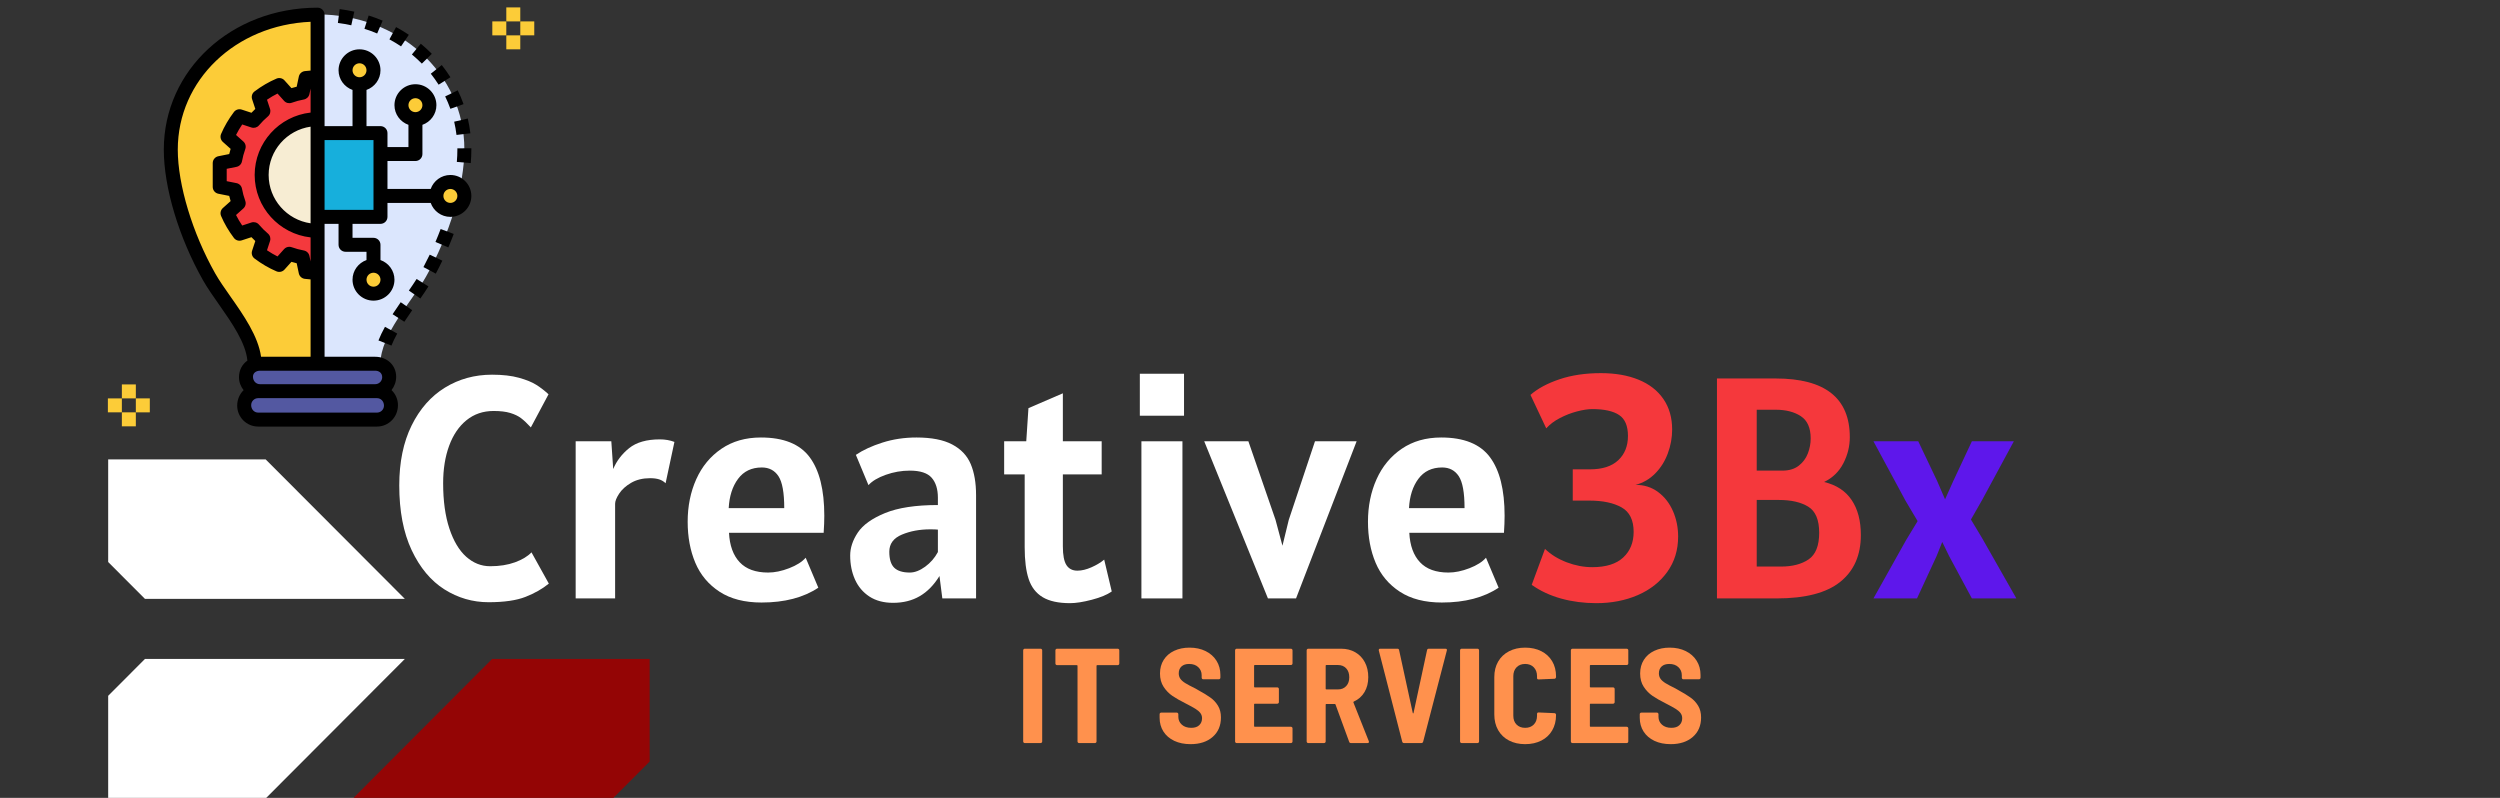 <svg xmlns="http://www.w3.org/2000/svg" xmlns:xlink="http://www.w3.org/1999/xlink" width="1880" zoomAndPan="magnify" viewBox="0 0 1410 450" height="600" preserveAspectRatio="xMidYMid meet" version="1.0"><rect x="0" y="0" width="1410" height="450" fill="#333333" stroke="none"/><defs><g/><clipPath id="cca215683d"><path d="M 199 371 L 366.707 371 L 366.707 450 L 199 450 Z M 199 371 " clip-rule="nonzero"/></clipPath><clipPath id="4cb424e5b0"><path d="M 61 259.113 L 229 259.113 L 229 338 L 61 338 Z M 61 259.113 " clip-rule="nonzero"/></clipPath><clipPath id="b0d2c6b085"><path d="M 92 4.191 L 266 4.191 L 266 240.441 L 92 240.441 Z M 92 4.191 " clip-rule="nonzero"/></clipPath><clipPath id="d34af70753"><path d="M 68 232 L 77 232 L 77 240.441 L 68 240.441 Z M 68 232 " clip-rule="nonzero"/></clipPath><clipPath id="9767c11ed7"><path d="M 60.707 224 L 69 224 L 69 233 L 60.707 233 Z M 60.707 224 " clip-rule="nonzero"/></clipPath><clipPath id="d35a3fa85b"><path d="M 285 4.191 L 294 4.191 L 294 13 L 285 13 Z M 285 4.191 " clip-rule="nonzero"/></clipPath><clipPath id="1db2edcb48"><path d="M 293 12 L 301.457 12 L 301.457 20 L 293 20 Z M 293 12 " clip-rule="nonzero"/></clipPath></defs><g clip-path="url(#cca215683d)"><path fill="#940505" d="M 366.398 429.504 L 345.645 450.305 L 199.066 450.305 L 277.562 371.637 L 366.398 371.637 Z M 366.398 429.504 " fill-opacity="1" fill-rule="nonzero"/></g><g clip-path="url(#4cb424e5b0)"><path fill="#ffffff" d="M 61.012 259.113 L 149.848 259.113 L 228.344 337.777 L 81.766 337.777 L 61.012 316.98 Z M 61.012 259.113 " fill-opacity="1" fill-rule="nonzero"/></g><path fill="#ffffff" d="M 61.012 392.434 L 81.766 371.637 L 228.344 371.637 L 149.848 450.305 L 61.012 450.305 Z M 61.012 392.434 " fill-opacity="1" fill-rule="nonzero"/><g fill="#ffffff" fill-opacity="1"><g transform="translate(218.606, 337.511)"><g><path d="M 56.953 2.141 C 47.992 2.141 39.688 -0.273 32.031 -5.109 C 24.383 -9.953 18.227 -17.328 13.562 -27.234 C 8.906 -37.141 6.578 -49.301 6.578 -63.719 C 6.578 -76.82 8.891 -88.078 13.516 -97.484 C 18.148 -106.891 24.426 -114.023 32.344 -118.891 C 40.258 -123.754 49.113 -126.188 58.906 -126.188 C 64.895 -126.188 69.969 -125.602 74.125 -124.438 C 78.281 -123.281 81.539 -121.945 83.906 -120.438 C 86.281 -118.926 88.566 -117.16 90.766 -115.141 L 80.797 -96.453 C 78.723 -98.711 76.883 -100.445 75.281 -101.656 C 73.676 -102.875 71.645 -103.852 69.188 -104.594 C 66.727 -105.344 63.598 -105.719 59.797 -105.719 C 53.867 -105.719 48.766 -103.977 44.484 -100.5 C 40.211 -97.031 36.953 -92.223 34.703 -86.078 C 32.453 -79.941 31.328 -72.898 31.328 -64.953 C 31.328 -54.992 32.5 -46.484 34.844 -39.422 C 37.188 -32.359 40.359 -27.047 44.359 -23.484 C 48.359 -19.93 52.852 -18.156 57.844 -18.156 C 63.125 -18.156 67.797 -18.895 71.859 -20.375 C 75.922 -21.863 79.02 -23.734 81.156 -25.984 L 90.938 -8.359 C 87.32 -5.398 82.945 -2.91 77.812 -0.891 C 72.688 1.129 65.734 2.141 56.953 2.141 Z M 56.953 2.141 "/></g></g></g><g fill="#ffffff" fill-opacity="1"><g transform="translate(312.393, 337.511)"><g><path d="M 12.281 -88.625 L 32.391 -88.625 L 33.453 -72.969 C 35.359 -77.531 38.352 -81.457 42.438 -84.75 C 46.531 -88.051 52.316 -89.703 59.797 -89.703 C 62.766 -89.703 65.492 -89.223 67.984 -88.266 L 63 -64.953 C 61.988 -65.961 60.785 -66.691 59.391 -67.141 C 58.004 -67.586 56.301 -67.812 54.281 -67.812 C 50.125 -67.812 46.547 -66.938 43.547 -65.188 C 40.555 -63.438 38.305 -61.398 36.797 -59.078 C 35.285 -56.766 34.531 -54.867 34.531 -53.391 L 34.531 0 L 12.281 0 Z M 12.281 -88.625 "/></g></g></g><g fill="#ffffff" fill-opacity="1"><g transform="translate(380.375, 337.511)"><g><path d="M 49.125 2.312 C 39.57 2.312 31.68 0.281 25.453 -3.781 C 19.223 -7.844 14.664 -13.285 11.781 -20.109 C 8.906 -26.93 7.469 -34.645 7.469 -43.25 C 7.469 -52.031 9.082 -60.023 12.312 -67.234 C 15.551 -74.441 20.285 -80.164 26.516 -84.406 C 32.742 -88.645 40.16 -90.766 48.766 -90.766 C 61.578 -90.766 70.738 -87.07 76.25 -79.688 C 81.77 -72.301 84.531 -61.281 84.531 -46.625 C 84.531 -43.781 84.41 -40.578 84.172 -37.016 L 30.781 -37.016 C 31.145 -29.836 33.148 -24.305 36.797 -20.422 C 40.441 -16.535 45.797 -14.594 52.859 -14.594 C 56.535 -14.594 60.477 -15.406 64.688 -17.031 C 68.906 -18.664 72.02 -20.641 74.031 -22.953 L 81.156 -6.047 C 72.789 -0.473 62.113 2.312 49.125 2.312 Z M 61.938 -50.906 C 61.938 -59.625 60.852 -65.629 58.688 -68.922 C 56.52 -72.211 53.391 -73.859 49.297 -73.859 C 43.547 -73.859 39.082 -71.723 35.906 -67.453 C 32.727 -63.18 30.961 -57.664 30.609 -50.906 Z M 61.938 -50.906 "/></g></g></g><g fill="#ffffff" fill-opacity="1"><g transform="translate(472.738, 337.511)"><g><path d="M 30.969 2.484 C 25.688 2.484 21.234 1.301 17.609 -1.062 C 13.992 -3.438 11.281 -6.641 9.469 -10.672 C 7.664 -14.711 6.766 -19.223 6.766 -24.203 C 6.766 -28.535 8.203 -32.852 11.078 -37.156 C 13.953 -41.457 19.066 -45.117 26.422 -48.141 C 33.785 -51.16 43.723 -52.672 56.234 -52.672 L 56.234 -56.766 C 56.234 -61.629 55.062 -65.395 52.719 -68.062 C 50.375 -70.738 46.27 -72.078 40.406 -72.078 C 35.77 -72.078 31.242 -71.289 26.828 -69.719 C 22.41 -68.145 19.16 -66.203 17.078 -63.891 L 9.969 -80.969 C 14 -83.695 19.008 -86.008 25 -87.906 C 30.988 -89.812 37.367 -90.766 44.141 -90.766 C 52.617 -90.766 59.332 -89.457 64.281 -86.844 C 69.238 -84.238 72.723 -80.562 74.734 -75.812 C 76.754 -71.07 77.766 -65.203 77.766 -58.203 L 77.766 0 L 58.734 0 L 57.125 -12.641 C 53.977 -7.535 50.254 -3.738 45.953 -1.25 C 41.66 1.238 36.664 2.484 30.969 2.484 Z M 40.406 -14.594 C 43.133 -14.594 46.008 -15.688 49.031 -17.875 C 52.051 -20.07 54.453 -22.832 56.234 -26.156 L 56.234 -38.797 C 55.41 -38.91 53.988 -38.969 51.969 -38.969 C 45.977 -38.969 40.625 -37.973 35.906 -35.984 C 31.188 -34.004 28.828 -30.789 28.828 -26.344 C 28.828 -22.125 29.758 -19.109 31.625 -17.297 C 33.5 -15.492 36.426 -14.594 40.406 -14.594 Z M 40.406 -14.594 "/></g></g></g><g fill="#ffffff" fill-opacity="1"><g transform="translate(561.186, 337.511)"><g><path d="M 42.359 2.672 C 35.773 2.672 30.613 1.547 26.875 -0.703 C 23.133 -2.961 20.508 -6.359 19 -10.891 C 17.488 -15.43 16.734 -21.41 16.734 -28.828 L 16.734 -69.938 L 5.156 -69.938 L 5.156 -88.625 L 17.625 -88.625 L 18.859 -107.312 L 38.266 -115.688 L 38.266 -88.625 L 60.156 -88.625 L 60.156 -69.938 L 38.266 -69.938 L 38.266 -29.359 C 38.266 -24.379 38.945 -20.848 40.312 -18.766 C 41.676 -16.691 43.723 -15.656 46.453 -15.656 C 48.879 -15.656 51.531 -16.289 54.406 -17.562 C 57.289 -18.844 59.68 -20.285 61.578 -21.891 L 65.844 -3.922 C 63.238 -2.078 59.488 -0.52 54.594 0.75 C 49.695 2.031 45.617 2.672 42.359 2.672 Z M 42.359 2.672 "/></g></g></g><g fill="#ffffff" fill-opacity="1"><g transform="translate(630.414, 337.511)"><g><path d="M 12.453 -126.719 L 37.375 -126.719 L 37.375 -103.047 L 12.453 -103.047 Z M 13.344 -88.625 L 36.484 -88.625 L 36.484 0 L 13.344 0 Z M 13.344 -88.625 "/></g></g></g><g fill="#ffffff" fill-opacity="1"><g transform="translate(680.244, 337.511)"><g><path d="M -1.062 -88.625 L 23.844 -88.625 L 39.156 -44.312 L 43.062 -29.719 L 46.625 -44.312 L 61.406 -88.625 L 84.891 -88.625 L 50.719 0 L 34.875 0 Z M -1.062 -88.625 "/></g></g></g><g fill="#ffffff" fill-opacity="1"><g transform="translate(764.065, 337.511)"><g><path d="M 49.125 2.312 C 39.57 2.312 31.68 0.281 25.453 -3.781 C 19.223 -7.844 14.664 -13.285 11.781 -20.109 C 8.906 -26.93 7.469 -34.645 7.469 -43.25 C 7.469 -52.031 9.082 -60.023 12.312 -67.234 C 15.551 -74.441 20.285 -80.164 26.516 -84.406 C 32.742 -88.645 40.16 -90.766 48.766 -90.766 C 61.578 -90.766 70.738 -87.07 76.25 -79.688 C 81.77 -72.301 84.531 -61.281 84.531 -46.625 C 84.531 -43.781 84.41 -40.578 84.172 -37.016 L 30.781 -37.016 C 31.145 -29.836 33.148 -24.305 36.797 -20.422 C 40.441 -16.535 45.797 -14.594 52.859 -14.594 C 56.535 -14.594 60.477 -15.406 64.688 -17.031 C 68.906 -18.664 72.02 -20.641 74.031 -22.953 L 81.156 -6.047 C 72.789 -0.473 62.113 2.312 49.125 2.312 Z M 61.938 -50.906 C 61.938 -59.625 60.852 -65.629 58.688 -68.922 C 56.52 -72.211 53.391 -73.859 49.297 -73.859 C 43.547 -73.859 39.082 -71.723 35.906 -67.453 C 32.727 -63.18 30.961 -57.664 30.609 -50.906 Z M 61.938 -50.906 "/></g></g></g><g fill="#f5383c" fill-opacity="1"><g transform="translate(856.421, 337.511)"><g><path d="M 43.953 2.672 C 36.953 2.672 30.336 1.812 24.109 0.094 C 17.879 -1.625 12.332 -4.207 7.469 -7.656 L 14.953 -27.938 C 18.273 -24.738 22.352 -22.219 27.188 -20.375 C 32.02 -18.539 36.836 -17.625 41.641 -17.625 C 49.359 -17.625 55.172 -19.445 59.078 -23.094 C 62.992 -26.738 64.953 -31.555 64.953 -37.547 C 64.953 -44.191 62.68 -48.789 58.141 -51.344 C 53.609 -53.895 47.578 -55.172 40.047 -55.172 L 30.609 -55.172 L 30.609 -72.797 L 40.219 -72.797 C 47.281 -72.797 52.633 -74.516 56.281 -77.953 C 59.926 -81.391 61.75 -85.957 61.75 -91.656 C 61.75 -97.289 60.086 -101.219 56.766 -103.438 C 53.441 -105.664 48.398 -106.781 41.641 -106.781 C 39.211 -106.781 36.352 -106.348 33.062 -105.484 C 29.77 -104.629 26.551 -103.383 23.406 -101.75 C 20.258 -100.125 17.676 -98.18 15.656 -95.922 L 6.766 -114.797 C 10.797 -118.348 16.238 -121.281 23.094 -123.594 C 29.945 -125.906 37.734 -127.062 46.453 -127.062 C 54.641 -127.062 61.754 -125.816 67.797 -123.328 C 73.848 -120.836 78.504 -117.203 81.766 -112.422 C 85.035 -107.648 86.672 -101.914 86.672 -95.219 C 86.672 -90.645 85.852 -86.16 84.219 -81.766 C 82.594 -77.379 80.207 -73.598 77.062 -70.422 C 73.914 -67.254 70.238 -65.133 66.031 -64.062 C 70.895 -64.062 75.148 -62.695 78.797 -59.969 C 82.441 -57.238 85.227 -53.648 87.156 -49.203 C 89.082 -44.754 90.047 -39.977 90.047 -34.875 C 90.047 -27.281 88 -20.633 83.906 -14.938 C 79.812 -9.25 74.266 -4.891 67.266 -1.859 C 60.266 1.16 52.492 2.672 43.953 2.672 Z M 43.953 2.672 "/></g></g></g><g fill="#f5383c" fill-opacity="1"><g transform="translate(953.412, 337.511)"><g><path d="M 75.375 -65.672 C 82.312 -64.004 87.5 -60.602 90.938 -55.469 C 94.383 -50.344 96.109 -43.773 96.109 -35.766 C 96.109 -24.379 92.234 -15.57 84.484 -9.344 C 76.742 -3.113 64.773 0 48.578 0 L 14.953 0 L 14.953 -124.047 L 48.047 -124.047 C 75.93 -124.047 89.875 -113.008 89.875 -90.938 C 89.875 -85.781 88.656 -80.859 86.219 -76.172 C 83.789 -71.484 80.176 -67.984 75.375 -65.672 Z M 67.812 -90.234 C 67.812 -96.16 65.969 -100.336 62.281 -102.766 C 58.602 -105.203 53.859 -106.422 48.047 -106.422 L 37.375 -106.422 L 37.375 -72.078 L 51.781 -72.078 C 55.582 -72.078 58.672 -72.992 61.047 -74.828 C 63.422 -76.672 65.141 -78.973 66.203 -81.734 C 67.273 -84.492 67.812 -87.328 67.812 -90.234 Z M 51.078 -17.969 C 57.484 -17.969 62.672 -19.316 66.641 -22.016 C 70.617 -24.723 72.609 -29.723 72.609 -37.016 C 72.609 -44.316 70.547 -49.227 66.422 -51.75 C 62.305 -54.27 56.836 -55.531 50.016 -55.531 L 37.375 -55.531 L 37.375 -17.969 Z M 51.078 -17.969 "/></g></g></g><g fill="#5e17eb" fill-opacity="1"><g transform="translate(1054.485, 337.511)"><g><path d="M 20.469 -32.75 L 27.047 -43.609 L 20.281 -55 L 2.141 -88.625 L 27.406 -88.625 L 38.078 -66.203 L 42.531 -55.875 L 47.156 -66.203 L 57.656 -88.625 L 81.328 -88.625 L 63.531 -55.703 L 57.125 -44.5 L 63.531 -33.812 L 82.75 0 L 57.656 0 L 44.844 -23.844 L 40.938 -31.859 L 37.734 -23.844 L 26.703 0 L 2.141 0 Z M 20.469 -32.75 "/></g></g></g><g fill="#ff914d" fill-opacity="1"><g transform="translate(573.046, 419.092)"><g><path d="M 4.938 0 C 4.688 0 4.473 -0.086 4.297 -0.266 C 4.117 -0.441 4.031 -0.656 4.031 -0.906 L 4.031 -52.312 C 4.031 -52.562 4.117 -52.773 4.297 -52.953 C 4.473 -53.129 4.688 -53.219 4.938 -53.219 L 13.844 -53.219 C 14.094 -53.219 14.305 -53.129 14.484 -52.953 C 14.66 -52.773 14.75 -52.562 14.75 -52.312 L 14.75 -0.906 C 14.75 -0.656 14.66 -0.441 14.484 -0.266 C 14.305 -0.086 14.094 0 13.844 0 Z M 4.938 0 "/></g></g></g><g fill="#ff914d" fill-opacity="1"><g transform="translate(593.269, 419.092)"><g><path d="M 37.109 -53.219 C 37.359 -53.219 37.57 -53.129 37.75 -52.953 C 37.926 -52.773 38.016 -52.562 38.016 -52.312 L 38.016 -44.859 C 38.016 -44.609 37.926 -44.395 37.75 -44.219 C 37.57 -44.039 37.359 -43.953 37.109 -43.953 L 25.547 -43.953 C 25.297 -43.953 25.172 -43.82 25.172 -43.562 L 25.172 -0.906 C 25.172 -0.656 25.082 -0.441 24.906 -0.266 C 24.727 -0.086 24.508 0 24.25 0 L 15.359 0 C 15.109 0 14.895 -0.086 14.719 -0.266 C 14.539 -0.441 14.453 -0.656 14.453 -0.906 L 14.453 -43.562 C 14.453 -43.82 14.32 -43.953 14.062 -43.953 L 2.891 -43.953 C 2.641 -43.953 2.426 -44.039 2.25 -44.219 C 2.07 -44.395 1.984 -44.609 1.984 -44.859 L 1.984 -52.312 C 1.984 -52.562 2.07 -52.773 2.25 -52.953 C 2.426 -53.129 2.641 -53.219 2.891 -53.219 Z M 37.109 -53.219 "/></g></g></g><g fill="#ff914d" fill-opacity="1"><g transform="translate(634.778, 419.092)"><g/></g></g><g fill="#ff914d" fill-opacity="1"><g transform="translate(651.504, 419.092)"><g><path d="M 20 0.609 C 16.5 0.609 13.43 -0.008 10.797 -1.25 C 8.16 -2.5 6.117 -4.25 4.672 -6.5 C 3.234 -8.758 2.516 -11.359 2.516 -14.297 L 2.516 -16.266 C 2.516 -16.523 2.602 -16.742 2.781 -16.922 C 2.957 -17.098 3.172 -17.188 3.422 -17.188 L 12.172 -17.188 C 12.422 -17.188 12.633 -17.098 12.812 -16.922 C 12.988 -16.742 13.078 -16.523 13.078 -16.266 L 13.078 -14.828 C 13.078 -13.055 13.734 -11.57 15.047 -10.375 C 16.367 -9.188 18.145 -8.594 20.375 -8.594 C 22.352 -8.594 23.859 -9.098 24.891 -10.109 C 25.93 -11.117 26.453 -12.41 26.453 -13.984 C 26.453 -15.148 26.125 -16.148 25.469 -16.984 C 24.812 -17.828 23.883 -18.613 22.688 -19.344 C 21.5 -20.082 19.664 -21.086 17.188 -22.359 C 14.145 -23.879 11.66 -25.297 9.734 -26.609 C 7.805 -27.93 6.156 -29.629 4.781 -31.703 C 3.414 -33.785 2.734 -36.297 2.734 -39.234 C 2.734 -42.172 3.43 -44.738 4.828 -46.938 C 6.223 -49.145 8.188 -50.844 10.719 -52.031 C 13.25 -53.227 16.141 -53.828 19.391 -53.828 C 22.785 -53.828 25.801 -53.18 28.438 -51.891 C 31.07 -50.598 33.125 -48.785 34.594 -46.453 C 36.062 -44.117 36.797 -41.43 36.797 -38.391 L 36.797 -36.875 C 36.797 -36.625 36.707 -36.41 36.531 -36.234 C 36.352 -36.055 36.141 -35.969 35.891 -35.969 L 27.141 -35.969 C 26.891 -35.969 26.676 -36.055 26.5 -36.234 C 26.32 -36.41 26.234 -36.625 26.234 -36.875 L 26.234 -38.25 C 26.234 -40.07 25.598 -41.586 24.328 -42.797 C 23.055 -44.016 21.332 -44.625 19.156 -44.625 C 17.332 -44.625 15.898 -44.156 14.859 -43.219 C 13.828 -42.281 13.312 -40.977 13.312 -39.312 C 13.312 -38.145 13.613 -37.129 14.219 -36.266 C 14.82 -35.398 15.758 -34.578 17.031 -33.797 C 18.301 -33.016 20.227 -31.988 22.812 -30.719 L 24.406 -29.797 C 27.344 -28.18 29.633 -26.773 31.281 -25.578 C 32.938 -24.391 34.32 -22.883 35.438 -21.062 C 36.551 -19.238 37.109 -17.035 37.109 -14.453 C 37.109 -9.836 35.547 -6.172 32.422 -3.453 C 29.305 -0.742 25.164 0.609 20 0.609 Z M 20 0.609 "/></g></g></g><g fill="#ff914d" fill-opacity="1"><g transform="translate(692.558, 419.092)"><g><path d="M 36.422 -44.938 C 36.422 -44.676 36.332 -44.457 36.156 -44.281 C 35.977 -44.102 35.758 -44.016 35.5 -44.016 L 15.125 -44.016 C 14.875 -44.016 14.75 -43.891 14.75 -43.641 L 14.75 -31.781 C 14.75 -31.531 14.875 -31.406 15.125 -31.406 L 27.828 -31.406 C 28.078 -31.406 28.289 -31.316 28.469 -31.141 C 28.645 -30.961 28.734 -30.742 28.734 -30.484 L 28.734 -23.109 C 28.734 -22.859 28.645 -22.645 28.469 -22.469 C 28.289 -22.289 28.078 -22.203 27.828 -22.203 L 15.125 -22.203 C 14.875 -22.203 14.75 -22.078 14.75 -21.828 L 14.75 -9.578 C 14.75 -9.328 14.875 -9.203 15.125 -9.203 L 35.5 -9.203 C 35.758 -9.203 35.977 -9.113 36.156 -8.938 C 36.332 -8.758 36.422 -8.539 36.422 -8.281 L 36.422 -0.906 C 36.422 -0.656 36.332 -0.441 36.156 -0.266 C 35.977 -0.086 35.758 0 35.5 0 L 4.938 0 C 4.688 0 4.473 -0.086 4.297 -0.266 C 4.117 -0.441 4.031 -0.656 4.031 -0.906 L 4.031 -52.312 C 4.031 -52.562 4.117 -52.773 4.297 -52.953 C 4.473 -53.129 4.688 -53.219 4.938 -53.219 L 35.5 -53.219 C 35.758 -53.219 35.977 -53.129 36.156 -52.953 C 36.332 -52.773 36.422 -52.562 36.422 -52.312 Z M 36.422 -44.938 "/></g></g></g><g fill="#ff914d" fill-opacity="1"><g transform="translate(732.927, 419.092)"><g><path d="M 29.047 0 C 28.484 0 28.129 -0.254 27.984 -0.766 L 20.297 -21.75 C 20.191 -21.945 20.066 -22.047 19.922 -22.047 L 15.125 -22.047 C 14.875 -22.047 14.75 -21.922 14.75 -21.672 L 14.75 -0.906 C 14.75 -0.656 14.66 -0.441 14.484 -0.266 C 14.305 -0.086 14.094 0 13.844 0 L 4.938 0 C 4.688 0 4.473 -0.086 4.297 -0.266 C 4.117 -0.441 4.031 -0.656 4.031 -0.906 L 4.031 -52.312 C 4.031 -52.562 4.117 -52.773 4.297 -52.953 C 4.473 -53.129 4.688 -53.219 4.938 -53.219 L 23.5 -53.219 C 26.488 -53.219 29.145 -52.547 31.469 -51.203 C 33.801 -49.859 35.602 -47.969 36.875 -45.531 C 38.145 -43.102 38.781 -40.316 38.781 -37.172 C 38.781 -33.93 38.066 -31.117 36.641 -28.734 C 35.223 -26.359 33.223 -24.586 30.641 -23.422 C 30.391 -23.316 30.312 -23.141 30.406 -22.891 L 39.078 -1.062 C 39.129 -0.957 39.156 -0.832 39.156 -0.688 C 39.156 -0.227 38.875 0 38.312 0 Z M 15.125 -44.016 C 14.875 -44.016 14.75 -43.891 14.75 -43.641 L 14.75 -30.641 C 14.75 -30.391 14.875 -30.266 15.125 -30.266 L 21.75 -30.266 C 23.625 -30.266 25.145 -30.883 26.312 -32.125 C 27.477 -33.363 28.062 -35.023 28.062 -37.109 C 28.062 -39.234 27.477 -40.914 26.312 -42.156 C 25.145 -43.395 23.625 -44.016 21.75 -44.016 Z M 15.125 -44.016 "/></g></g></g><g fill="#ff914d" fill-opacity="1"><g transform="translate(775.729, 419.092)"><g><path d="M 16.188 0 C 15.633 0 15.281 -0.254 15.125 -0.766 L 1.906 -52.234 L 1.906 -52.531 C 1.906 -52.988 2.18 -53.219 2.734 -53.219 L 12.391 -53.219 C 12.953 -53.219 13.281 -52.941 13.375 -52.391 L 21.062 -17.031 C 21.113 -16.832 21.188 -16.734 21.281 -16.734 C 21.383 -16.734 21.461 -16.832 21.516 -17.031 L 29.125 -52.391 C 29.219 -52.941 29.547 -53.219 30.109 -53.219 L 39.453 -53.219 C 40.172 -53.219 40.453 -52.891 40.297 -52.234 L 26.922 -0.766 C 26.766 -0.254 26.406 0 25.844 0 Z M 16.188 0 "/></g></g></g><g fill="#ff914d" fill-opacity="1"><g transform="translate(819.443, 419.092)"><g><path d="M 4.938 0 C 4.688 0 4.473 -0.086 4.297 -0.266 C 4.117 -0.441 4.031 -0.656 4.031 -0.906 L 4.031 -52.312 C 4.031 -52.562 4.117 -52.773 4.297 -52.953 C 4.473 -53.129 4.688 -53.219 4.938 -53.219 L 13.844 -53.219 C 14.094 -53.219 14.305 -53.129 14.484 -52.953 C 14.66 -52.773 14.75 -52.562 14.75 -52.312 L 14.75 -0.906 C 14.75 -0.656 14.66 -0.441 14.484 -0.266 C 14.305 -0.086 14.094 0 13.844 0 Z M 4.938 0 "/></g></g></g><g fill="#ff914d" fill-opacity="1"><g transform="translate(839.666, 419.092)"><g><path d="M 20.531 0.609 C 17.082 0.609 14.039 -0.07 11.406 -1.438 C 8.77 -2.812 6.727 -4.766 5.281 -7.297 C 3.844 -9.828 3.125 -12.77 3.125 -16.125 L 3.125 -37.25 C 3.125 -40.551 3.844 -43.453 5.281 -45.953 C 6.727 -48.461 8.77 -50.398 11.406 -51.766 C 14.039 -53.141 17.082 -53.828 20.531 -53.828 C 23.977 -53.828 27.02 -53.156 29.656 -51.812 C 32.289 -50.469 34.328 -48.578 35.766 -46.141 C 37.211 -43.711 37.938 -40.879 37.938 -37.641 L 37.938 -37.25 C 37.938 -37 37.848 -36.77 37.672 -36.562 C 37.492 -36.363 37.281 -36.266 37.031 -36.266 L 28.125 -35.891 C 27.52 -35.891 27.219 -36.164 27.219 -36.719 L 27.219 -37.719 C 27.219 -39.789 26.609 -41.457 25.391 -42.719 C 24.172 -43.988 22.551 -44.625 20.531 -44.625 C 18.5 -44.625 16.875 -43.988 15.656 -42.719 C 14.445 -41.457 13.844 -39.789 13.844 -37.719 L 13.844 -15.438 C 13.844 -13.352 14.445 -11.691 15.656 -10.453 C 16.875 -9.211 18.5 -8.594 20.531 -8.594 C 22.551 -8.594 24.172 -9.211 25.391 -10.453 C 26.609 -11.691 27.219 -13.352 27.219 -15.438 L 27.219 -16.422 C 27.219 -16.984 27.52 -17.266 28.125 -17.266 L 37.031 -16.875 C 37.281 -16.875 37.492 -16.785 37.672 -16.609 C 37.848 -16.43 37.938 -16.219 37.938 -15.969 L 37.938 -15.734 C 37.938 -12.492 37.211 -9.629 35.766 -7.141 C 34.328 -4.66 32.289 -2.75 29.656 -1.406 C 27.02 -0.062 23.977 0.609 20.531 0.609 Z M 20.531 0.609 "/></g></g></g><g fill="#ff914d" fill-opacity="1"><g transform="translate(881.936, 419.092)"><g><path d="M 36.422 -44.938 C 36.422 -44.676 36.332 -44.457 36.156 -44.281 C 35.977 -44.102 35.758 -44.016 35.5 -44.016 L 15.125 -44.016 C 14.875 -44.016 14.75 -43.891 14.75 -43.641 L 14.75 -31.781 C 14.75 -31.531 14.875 -31.406 15.125 -31.406 L 27.828 -31.406 C 28.078 -31.406 28.289 -31.316 28.469 -31.141 C 28.645 -30.961 28.734 -30.742 28.734 -30.484 L 28.734 -23.109 C 28.734 -22.859 28.645 -22.645 28.469 -22.469 C 28.289 -22.289 28.078 -22.203 27.828 -22.203 L 15.125 -22.203 C 14.875 -22.203 14.75 -22.078 14.75 -21.828 L 14.75 -9.578 C 14.75 -9.328 14.875 -9.203 15.125 -9.203 L 35.5 -9.203 C 35.758 -9.203 35.977 -9.113 36.156 -8.938 C 36.332 -8.758 36.422 -8.539 36.422 -8.281 L 36.422 -0.906 C 36.422 -0.656 36.332 -0.441 36.156 -0.266 C 35.977 -0.086 35.758 0 35.5 0 L 4.938 0 C 4.688 0 4.473 -0.086 4.297 -0.266 C 4.117 -0.441 4.031 -0.656 4.031 -0.906 L 4.031 -52.312 C 4.031 -52.562 4.117 -52.773 4.297 -52.953 C 4.473 -53.129 4.688 -53.219 4.938 -53.219 L 35.5 -53.219 C 35.758 -53.219 35.977 -53.129 36.156 -52.953 C 36.332 -52.773 36.422 -52.562 36.422 -52.312 Z M 36.422 -44.938 "/></g></g></g><g fill="#ff914d" fill-opacity="1"><g transform="translate(922.305, 419.092)"><g><path d="M 20 0.609 C 16.5 0.609 13.43 -0.008 10.797 -1.25 C 8.16 -2.5 6.117 -4.25 4.672 -6.5 C 3.234 -8.758 2.516 -11.359 2.516 -14.297 L 2.516 -16.266 C 2.516 -16.523 2.602 -16.742 2.781 -16.922 C 2.957 -17.098 3.172 -17.188 3.422 -17.188 L 12.172 -17.188 C 12.422 -17.188 12.633 -17.098 12.812 -16.922 C 12.988 -16.742 13.078 -16.523 13.078 -16.266 L 13.078 -14.828 C 13.078 -13.055 13.734 -11.57 15.047 -10.375 C 16.367 -9.188 18.145 -8.594 20.375 -8.594 C 22.352 -8.594 23.859 -9.098 24.891 -10.109 C 25.93 -11.117 26.453 -12.41 26.453 -13.984 C 26.453 -15.148 26.125 -16.148 25.469 -16.984 C 24.812 -17.828 23.883 -18.613 22.688 -19.344 C 21.5 -20.082 19.664 -21.086 17.188 -22.359 C 14.145 -23.879 11.66 -25.297 9.734 -26.609 C 7.805 -27.93 6.156 -29.629 4.781 -31.703 C 3.414 -33.785 2.734 -36.297 2.734 -39.234 C 2.734 -42.172 3.43 -44.738 4.828 -46.938 C 6.223 -49.145 8.188 -50.844 10.719 -52.031 C 13.25 -53.227 16.141 -53.828 19.391 -53.828 C 22.785 -53.828 25.801 -53.18 28.438 -51.891 C 31.07 -50.598 33.125 -48.785 34.594 -46.453 C 36.062 -44.117 36.797 -41.43 36.797 -38.391 L 36.797 -36.875 C 36.797 -36.625 36.707 -36.41 36.531 -36.234 C 36.352 -36.055 36.141 -35.969 35.891 -35.969 L 27.141 -35.969 C 26.891 -35.969 26.676 -36.055 26.5 -36.234 C 26.32 -36.41 26.234 -36.625 26.234 -36.875 L 26.234 -38.25 C 26.234 -40.07 25.598 -41.586 24.328 -42.797 C 23.055 -44.016 21.332 -44.625 19.156 -44.625 C 17.332 -44.625 15.898 -44.156 14.859 -43.219 C 13.828 -42.281 13.312 -40.977 13.312 -39.312 C 13.312 -38.145 13.613 -37.129 14.219 -36.266 C 14.82 -35.398 15.758 -34.578 17.031 -33.797 C 18.301 -33.016 20.227 -31.988 22.812 -30.719 L 24.406 -29.797 C 27.344 -28.18 29.633 -26.773 31.281 -25.578 C 32.938 -24.391 34.32 -22.883 35.438 -21.062 C 36.551 -19.238 37.109 -17.035 37.109 -14.453 C 37.109 -9.836 35.547 -6.172 32.422 -3.453 C 29.305 -0.742 25.164 0.609 20 0.609 Z M 20 0.609 "/></g></g></g><path fill="#dbe6fd" d="M 261.902 84.254 C 261.902 104.527 253.711 132.27 240.289 155.996 C 232.211 170.281 214.594 188.625 214.594 205.004 L 179.113 205.004 L 179.113 8.129 C 224.836 8.129 261.902 41.105 261.902 84.254 Z M 261.902 84.254 " fill-opacity="1" fill-rule="nonzero"/><path fill="#17afdc" d="M 179.113 75.066 L 214.594 75.066 L 214.594 122.316 L 179.113 122.316 Z M 179.113 75.066 " fill-opacity="1" fill-rule="nonzero"/><path fill="#fccc38" d="M 96.324 84.254 C 96.324 104.527 104.512 132.27 117.938 155.996 C 126.016 170.281 143.633 188.625 143.633 205.004 L 179.113 205.004 L 179.113 8.129 C 133.391 8.129 96.324 41.105 96.324 84.254 Z M 96.324 84.254 " fill-opacity="1" fill-rule="nonzero"/><path fill="#5358a1" d="M 211.613 220.754 L 146.613 220.754 C 142.258 220.754 138.727 217.23 138.727 212.879 L 138.727 212.605 C 138.727 208.254 142.258 205.281 146.613 205.281 L 211.613 205.281 C 215.969 205.281 219.496 208.254 219.496 212.605 L 219.496 212.879 C 219.496 217.23 215.965 220.754 211.613 220.754 Z M 211.613 220.754 " fill-opacity="1" fill-rule="nonzero"/><path fill="#5358a1" d="M 212.621 236.781 L 145.602 236.781 C 141.246 236.781 137.719 233.258 137.719 228.906 L 137.719 228.629 C 137.719 224.281 141.246 220.754 145.602 220.754 L 212.621 220.754 C 216.977 220.754 220.508 224.281 220.508 228.629 L 220.508 228.906 C 220.508 233.258 216.977 236.781 212.621 236.781 Z M 212.621 236.781 " fill-opacity="1" fill-rule="nonzero"/><path fill="#f4393d" d="M 172.391 44.016 L 170.66 52.238 C 168.078 52.703 165.578 53.391 163.16 54.258 L 157.508 47.957 C 153.355 49.727 149.496 52.035 145.934 54.715 L 148.547 62.66 C 146.566 64.344 144.723 66.176 143.043 68.156 L 135.09 65.547 C 132.402 69.102 130.094 72.957 128.32 77.109 L 134.629 82.75 C 133.762 85.168 133.074 87.664 132.605 90.242 L 124.375 91.973 C 124.102 94.184 123.922 96.418 123.922 98.691 C 123.922 100.969 124.102 103.203 124.371 105.406 L 132.602 107.137 C 133.066 109.715 133.758 112.211 134.625 114.629 L 128.316 120.27 C 130.086 124.422 132.398 128.277 135.082 131.832 L 143.035 129.223 C 144.719 131.203 146.559 133.039 148.539 134.719 L 145.926 142.664 C 149.488 145.348 153.348 147.656 157.5 149.426 L 163.148 143.125 C 165.57 143.992 168.07 144.68 170.652 145.145 L 172.383 153.367 C 174.598 153.637 176.836 153.816 179.113 153.816 L 179.113 43.566 C 176.836 43.566 174.598 43.75 172.391 44.016 Z M 172.391 44.016 " fill-opacity="1" fill-rule="nonzero"/><path fill="#f7edd3" d="M 179.113 130.191 C 161.695 130.191 147.574 116.09 147.574 98.691 C 147.574 81.297 161.695 67.191 179.113 67.191 " fill-opacity="1" fill-rule="nonzero"/><path fill="#fccc38" d="M 210.652 39.629 C 210.652 40.148 210.602 40.66 210.5 41.168 C 210.398 41.676 210.25 42.168 210.051 42.645 C 209.852 43.121 209.609 43.574 209.32 44.008 C 209.035 44.438 208.707 44.832 208.34 45.199 C 207.977 45.566 207.578 45.891 207.148 46.18 C 206.715 46.465 206.262 46.707 205.785 46.906 C 205.305 47.105 204.812 47.254 204.305 47.355 C 203.797 47.457 203.285 47.504 202.766 47.504 C 202.25 47.504 201.734 47.457 201.227 47.355 C 200.719 47.254 200.227 47.105 199.75 46.906 C 199.27 46.707 198.816 46.465 198.387 46.18 C 197.957 45.891 197.559 45.566 197.191 45.199 C 196.824 44.832 196.5 44.438 196.211 44.008 C 195.922 43.574 195.68 43.121 195.48 42.645 C 195.285 42.168 195.133 41.676 195.035 41.168 C 194.934 40.66 194.883 40.148 194.883 39.629 C 194.883 39.113 194.934 38.602 195.035 38.094 C 195.133 37.586 195.285 37.094 195.48 36.617 C 195.68 36.141 195.922 35.688 196.211 35.254 C 196.5 34.824 196.824 34.43 197.191 34.062 C 197.559 33.695 197.957 33.371 198.387 33.082 C 198.816 32.797 199.27 32.555 199.75 32.355 C 200.227 32.156 200.719 32.008 201.227 31.906 C 201.734 31.805 202.25 31.754 202.766 31.754 C 203.285 31.754 203.797 31.805 204.305 31.906 C 204.812 32.008 205.305 32.156 205.785 32.355 C 206.262 32.555 206.715 32.797 207.148 33.082 C 207.578 33.371 207.977 33.695 208.34 34.062 C 208.707 34.43 209.035 34.824 209.32 35.254 C 209.609 35.688 209.852 36.141 210.051 36.617 C 210.25 37.094 210.398 37.586 210.5 38.094 C 210.602 38.602 210.652 39.113 210.652 39.629 Z M 210.652 39.629 " fill-opacity="1" fill-rule="nonzero"/><path fill="#fccc38" d="M 242.188 59.316 C 242.188 59.836 242.137 60.348 242.039 60.855 C 241.938 61.363 241.785 61.855 241.59 62.332 C 241.391 62.809 241.148 63.262 240.859 63.695 C 240.574 64.125 240.246 64.52 239.879 64.887 C 239.516 65.254 239.117 65.578 238.684 65.867 C 238.254 66.152 237.801 66.395 237.32 66.594 C 236.844 66.793 236.352 66.941 235.844 67.043 C 235.336 67.145 234.824 67.191 234.305 67.191 C 233.785 67.191 233.273 67.145 232.766 67.043 C 232.258 66.941 231.766 66.793 231.289 66.594 C 230.809 66.395 230.355 66.152 229.926 65.867 C 229.492 65.578 229.094 65.254 228.73 64.887 C 228.363 64.52 228.035 64.125 227.75 63.695 C 227.461 63.262 227.219 62.809 227.02 62.332 C 226.82 61.855 226.672 61.363 226.57 60.855 C 226.469 60.348 226.422 59.836 226.422 59.316 C 226.422 58.801 226.469 58.289 226.57 57.781 C 226.672 57.273 226.82 56.781 227.02 56.305 C 227.219 55.828 227.461 55.375 227.75 54.941 C 228.035 54.512 228.363 54.117 228.73 53.75 C 229.094 53.383 229.492 53.059 229.926 52.77 C 230.355 52.484 230.809 52.242 231.289 52.043 C 231.766 51.844 232.258 51.695 232.766 51.594 C 233.273 51.492 233.785 51.441 234.305 51.441 C 234.824 51.441 235.336 51.492 235.844 51.594 C 236.352 51.695 236.844 51.844 237.32 52.043 C 237.801 52.242 238.254 52.484 238.684 52.77 C 239.117 53.059 239.516 53.383 239.879 53.75 C 240.246 54.117 240.574 54.512 240.859 54.941 C 241.148 55.375 241.391 55.828 241.59 56.305 C 241.785 56.781 241.938 57.273 242.039 57.781 C 242.137 58.289 242.188 58.801 242.188 59.316 Z M 242.188 59.316 " fill-opacity="1" fill-rule="nonzero"/><path fill="#fccc38" d="M 261.902 110.504 C 261.902 111.023 261.852 111.535 261.75 112.043 C 261.648 112.551 261.5 113.043 261.301 113.52 C 261.102 113.996 260.859 114.449 260.57 114.883 C 260.285 115.312 259.957 115.707 259.59 116.074 C 259.227 116.441 258.828 116.766 258.395 117.055 C 257.965 117.34 257.512 117.582 257.035 117.781 C 256.555 117.98 256.062 118.129 255.555 118.23 C 255.047 118.332 254.535 118.379 254.016 118.379 C 253.5 118.379 252.984 118.332 252.477 118.23 C 251.969 118.129 251.477 117.98 251 117.781 C 250.52 117.582 250.066 117.34 249.637 117.055 C 249.207 116.766 248.809 116.441 248.441 116.074 C 248.074 115.707 247.746 115.312 247.461 114.883 C 247.172 114.449 246.93 113.996 246.73 113.52 C 246.535 113.043 246.383 112.551 246.281 112.043 C 246.184 111.535 246.133 111.023 246.133 110.504 C 246.133 109.988 246.184 109.477 246.281 108.969 C 246.383 108.461 246.535 107.969 246.73 107.492 C 246.93 107.016 247.172 106.562 247.461 106.129 C 247.746 105.699 248.074 105.305 248.441 104.938 C 248.809 104.57 249.207 104.246 249.637 103.957 C 250.066 103.672 250.52 103.43 251 103.23 C 251.477 103.031 251.969 102.883 252.477 102.781 C 252.984 102.68 253.5 102.629 254.016 102.629 C 254.535 102.629 255.047 102.68 255.555 102.781 C 256.062 102.883 256.555 103.031 257.035 103.23 C 257.512 103.43 257.965 103.672 258.395 103.957 C 258.828 104.246 259.227 104.57 259.59 104.938 C 259.957 105.305 260.285 105.699 260.57 106.129 C 260.859 106.562 261.102 107.016 261.301 107.492 C 261.5 107.969 261.648 108.461 261.75 108.969 C 261.852 109.477 261.902 109.988 261.902 110.504 Z M 261.902 110.504 " fill-opacity="1" fill-rule="nonzero"/><path fill="#fccc38" d="M 218.535 157.754 C 218.535 158.273 218.484 158.785 218.383 159.293 C 218.281 159.801 218.133 160.293 217.934 160.77 C 217.738 161.246 217.496 161.699 217.207 162.133 C 216.918 162.562 216.594 162.957 216.227 163.324 C 215.859 163.691 215.461 164.016 215.031 164.305 C 214.602 164.59 214.148 164.832 213.668 165.031 C 213.191 165.23 212.695 165.379 212.188 165.48 C 211.68 165.582 211.168 165.629 210.652 165.629 C 210.133 165.629 209.621 165.582 209.113 165.48 C 208.605 165.379 208.113 165.23 207.633 165.031 C 207.156 164.832 206.699 164.59 206.27 164.305 C 205.84 164.016 205.441 163.691 205.074 163.324 C 204.711 162.957 204.383 162.562 204.094 162.133 C 203.809 161.699 203.566 161.246 203.367 160.77 C 203.168 160.293 203.02 159.801 202.918 159.293 C 202.816 158.785 202.766 158.273 202.766 157.754 C 202.766 157.238 202.816 156.727 202.918 156.219 C 203.02 155.711 203.168 155.219 203.367 154.742 C 203.566 154.266 203.809 153.812 204.094 153.379 C 204.383 152.949 204.711 152.555 205.074 152.188 C 205.441 151.82 205.84 151.496 206.27 151.207 C 206.699 150.922 207.156 150.68 207.633 150.48 C 208.113 150.281 208.605 150.133 209.113 150.031 C 209.621 149.93 210.133 149.879 210.652 149.879 C 211.168 149.879 211.68 149.93 212.188 150.031 C 212.695 150.133 213.191 150.281 213.668 150.48 C 214.148 150.68 214.602 150.922 215.031 151.207 C 215.461 151.496 215.859 151.82 216.227 152.188 C 216.594 152.555 216.918 152.949 217.207 153.379 C 217.496 153.812 217.738 154.266 217.934 154.742 C 218.133 155.219 218.281 155.711 218.383 156.219 C 218.484 156.727 218.535 157.238 218.535 157.754 Z M 218.535 157.754 " fill-opacity="1" fill-rule="nonzero"/><path fill="#000000" d="M 220.777 194.91 L 213.449 192.012 C 214.418 189.57 215.621 187.051 217.133 184.32 L 224.035 188.129 C 222.691 190.559 221.625 192.781 220.777 194.91 Z M 220.777 194.91 " fill-opacity="1" fill-rule="nonzero"/><path fill="#000000" d="M 228.043 181.492 L 221.426 177.215 C 222.902 174.93 224.449 172.672 226 170.445 L 232.473 174.945 C 230.973 177.102 229.477 179.285 228.043 181.492 Z M 228.043 181.492 " fill-opacity="1" fill-rule="nonzero"/><path fill="#000000" d="M 237.078 168.363 L 230.602 163.871 C 232.156 161.633 233.637 159.453 234.969 157.348 L 241.637 161.535 C 240.254 163.746 238.703 166.027 237.078 168.363 Z M 237.078 168.363 " fill-opacity="1" fill-rule="nonzero"/><path fill="#000000" d="M 245.777 154.344 L 238.824 150.629 C 240.051 148.324 241.234 145.988 242.367 143.629 L 249.48 147.02 C 248.301 149.484 247.066 151.934 245.777 154.344 Z M 245.777 154.344 " fill-opacity="1" fill-rule="nonzero"/><path fill="#000000" d="M 252.855 139.547 L 245.598 136.465 C 246.633 134.047 247.605 131.609 248.523 129.172 L 255.906 131.941 C 254.949 134.484 253.934 137.02 252.855 139.547 Z M 252.855 139.547 " fill-opacity="1" fill-rule="nonzero"/><path fill="#000000" d="M 265.512 91.984 L 257.656 91.324 C 257.855 88.926 257.957 86.59 257.957 84.391 L 257.953 83.668 L 265.84 83.605 L 265.844 84.391 C 265.844 86.809 265.734 89.367 265.512 91.984 Z M 265.512 91.984 " fill-opacity="1" fill-rule="nonzero"/><path fill="#000000" d="M 257.465 76.105 C 257.164 73.594 256.723 71.086 256.152 68.637 L 263.828 66.848 C 264.469 69.574 264.965 72.375 265.293 75.172 Z M 257.465 76.105 " fill-opacity="1" fill-rule="nonzero"/><path fill="#000000" d="M 254.016 61.371 C 253.172 59.004 252.184 56.656 251.074 54.379 L 258.164 50.934 C 259.398 53.473 260.504 56.094 261.441 58.73 Z M 254.016 61.371 " fill-opacity="1" fill-rule="nonzero"/><path fill="#000000" d="M 247.379 47.766 C 246.031 45.648 244.551 43.562 242.969 41.574 L 249.145 36.676 C 250.898 38.887 252.547 41.199 254.039 43.559 Z M 247.379 47.766 " fill-opacity="1" fill-rule="nonzero"/><path fill="#000000" d="M 237.922 35.879 C 236.145 34.074 234.258 32.344 232.305 30.727 L 237.328 24.66 C 239.488 26.445 241.578 28.359 243.547 30.355 Z M 237.922 35.879 " fill-opacity="1" fill-rule="nonzero"/><path fill="#000000" d="M 226.184 26.156 C 224.09 24.75 221.887 23.422 219.633 22.203 L 223.379 15.273 C 225.855 16.613 228.277 18.074 230.582 19.621 Z M 226.184 26.156 " fill-opacity="1" fill-rule="nonzero"/><path fill="#000000" d="M 212.723 18.895 C 210.414 17.914 207.996 17.023 205.543 16.246 L 207.926 8.742 C 210.617 9.594 213.27 10.57 215.809 11.652 Z M 212.723 18.895 " fill-opacity="1" fill-rule="nonzero"/><path fill="#000000" d="M 198.125 14.262 C 195.652 13.711 193.109 13.27 190.566 12.941 L 191.574 5.129 C 194.348 5.492 197.129 5.977 199.832 6.57 Z M 198.125 14.262 " fill-opacity="1" fill-rule="nonzero"/><g clip-path="url(#b0d2c6b085)"><path fill="#000000" d="M 254.016 98.691 C 248.883 98.691 244.547 101.996 242.914 106.566 L 218.535 106.566 L 218.535 90.816 L 234.305 90.816 C 236.48 90.816 238.246 89.059 238.246 86.879 L 238.246 70.406 C 242.824 68.777 246.133 64.445 246.133 59.316 C 246.133 52.805 240.824 47.504 234.305 47.504 C 227.785 47.504 222.477 52.805 222.477 59.316 C 222.477 64.445 225.785 68.777 230.363 70.406 L 230.363 82.941 L 218.535 82.941 L 218.535 75.066 C 218.535 72.891 216.77 71.129 214.594 71.129 L 206.707 71.129 L 206.707 50.719 C 211.285 49.09 214.594 44.758 214.594 39.629 C 214.594 33.117 209.285 27.816 202.766 27.816 C 196.246 27.816 190.941 33.117 190.941 39.629 C 190.941 44.758 194.246 49.09 198.824 50.719 L 198.824 71.129 L 183.055 71.129 L 183.055 8.27 C 183.055 6.09 181.289 4.332 179.113 4.332 C 130.48 4.332 92.383 39.5 92.383 84.391 C 92.383 105.719 100.859 133.953 114.504 158.074 C 116.953 162.406 120.152 166.957 123.535 171.777 C 130.691 181.965 138.652 193.422 139.52 203.395 C 136.621 205.434 134.785 208.742 134.785 212.742 C 134.785 215.516 135.785 218.035 137.395 220.055 C 135.172 222.234 133.777 225.305 133.777 228.773 C 133.777 235.285 139.082 240.586 145.602 240.586 L 212.621 240.586 C 219.141 240.586 224.449 235.285 224.449 228.496 C 224.449 225.164 223.051 222.164 220.82 220.016 C 222.434 217.957 223.441 215.367 223.441 212.473 C 223.441 206.055 218.355 201.215 211.613 201.215 L 183.055 201.215 L 183.055 126.254 L 190.941 126.254 L 190.941 138.066 C 190.941 140.246 192.707 142.004 194.883 142.004 L 206.707 142.004 L 206.707 146.668 C 202.133 148.297 198.824 152.629 198.824 157.754 C 198.824 164.27 204.129 169.566 210.652 169.566 C 217.172 169.566 222.477 164.27 222.477 157.754 C 222.477 152.629 219.172 148.297 214.594 146.668 L 214.594 138.066 C 214.594 135.891 212.828 134.129 210.652 134.129 L 198.824 134.129 L 198.824 126.254 L 214.594 126.254 C 216.77 126.254 218.535 124.496 218.535 122.316 L 218.535 114.441 L 242.914 114.441 C 244.547 119.016 248.883 122.316 254.016 122.316 C 260.535 122.316 265.844 117.02 265.844 110.504 C 265.844 103.992 260.535 98.691 254.016 98.691 Z M 234.305 55.379 C 236.477 55.379 238.246 57.145 238.246 59.316 C 238.246 61.492 236.477 63.254 234.305 63.254 C 232.133 63.254 230.363 61.492 230.363 59.316 C 230.363 57.145 232.133 55.379 234.305 55.379 Z M 129.992 167.258 C 126.719 162.594 123.629 158.195 121.367 154.199 C 108.551 131.539 100.266 104.141 100.266 84.391 C 100.266 45.125 132.859 14.109 175.172 12.289 L 175.172 39.797 C 174.125 39.875 173.059 39.969 171.914 40.105 C 170.238 40.312 168.879 41.555 168.535 43.203 L 167.332 48.906 C 166.344 49.145 165.359 49.406 164.371 49.703 L 160.441 45.328 C 159.32 44.074 157.516 43.672 155.961 44.332 C 151.695 46.148 147.52 48.582 143.559 51.566 C 142.207 52.582 141.66 54.336 142.184 55.938 L 143.996 61.441 C 143.25 62.141 142.523 62.867 141.824 63.609 L 136.316 61.805 C 134.719 61.285 132.957 61.832 131.938 63.172 C 128.945 67.133 126.512 71.301 124.691 75.562 C 124.031 77.117 124.434 78.914 125.691 80.043 L 130.074 83.965 C 129.777 84.938 129.516 85.914 129.281 86.887 L 123.152 88.113 C 121.309 88.484 119.977 90.102 119.977 91.98 L 119.977 105.406 C 119.977 107.285 121.309 108.902 123.148 109.266 L 129.277 110.488 C 129.512 111.465 129.773 112.441 130.07 113.414 L 125.688 117.336 C 124.43 118.465 124.031 120.262 124.688 121.812 C 126.504 126.074 128.941 130.246 131.934 134.207 C 132.953 135.551 134.719 136.09 136.312 135.574 L 141.82 133.77 C 142.523 134.508 143.246 135.238 143.992 135.938 L 142.18 141.434 C 141.656 143.035 142.203 144.793 143.555 145.805 C 147.516 148.793 151.688 151.227 155.961 153.047 C 157.516 153.699 159.32 153.305 160.441 152.051 L 164.371 147.676 C 165.359 147.973 166.344 148.238 167.332 148.473 L 168.531 154.172 C 168.879 155.824 170.238 157.066 171.91 157.273 C 173.055 157.414 174.121 157.508 175.172 157.582 L 175.172 201.203 L 147.234 201.203 C 145.621 189.602 137.395 177.797 129.992 167.258 Z M 143.633 98.691 C 143.633 116.902 157.457 131.934 175.172 133.898 L 175.172 147.441 L 174.516 144.34 C 174.188 142.773 172.938 141.559 171.359 141.273 C 169.066 140.863 166.758 140.238 164.492 139.422 C 164.059 139.27 163.605 139.191 163.16 139.191 C 162.059 139.191 160.98 139.652 160.223 140.5 L 156.516 144.633 C 154.504 143.633 152.52 142.465 150.582 141.152 L 152.293 135.949 C 152.793 134.422 152.32 132.754 151.094 131.715 C 149.289 130.184 147.59 128.492 146.047 126.676 C 145.012 125.457 143.332 124.992 141.812 125.484 L 136.602 127.195 C 135.281 125.254 134.121 123.273 133.117 121.266 L 137.258 117.566 C 138.453 116.496 138.879 114.809 138.336 113.301 C 137.52 111.027 136.895 108.719 136.484 106.441 C 136.195 104.852 134.965 103.594 133.375 103.281 L 127.863 102.18 L 127.863 95.207 L 133.375 94.109 C 134.965 93.797 136.191 92.543 136.484 90.949 C 136.895 88.672 137.52 86.363 138.336 84.086 C 138.879 82.574 138.453 80.887 137.258 79.82 L 133.121 76.125 C 134.125 74.117 135.289 72.137 136.605 70.195 L 141.816 71.906 C 143.332 72.398 145.012 71.934 146.051 70.715 C 147.59 68.902 149.289 67.207 151.102 65.664 C 152.324 64.629 152.797 62.957 152.297 61.441 L 150.586 56.238 C 152.527 54.926 154.508 53.758 156.52 52.758 L 160.227 56.891 C 161.297 58.086 162.992 58.504 164.496 57.969 C 166.762 57.152 169.07 56.531 171.363 56.117 C 172.941 55.832 174.191 54.621 174.52 53.055 L 175.172 49.949 L 175.172 63.488 C 157.457 65.453 143.633 80.48 143.633 98.691 Z M 175.172 71.445 L 175.172 125.941 C 161.816 124.02 151.516 112.551 151.516 98.691 C 151.516 84.836 161.816 73.367 175.172 71.445 Z M 212.621 232.707 L 145.602 232.707 C 143.43 232.707 141.66 230.941 141.66 228.492 C 141.66 226.32 143.43 224.555 145.602 224.555 L 212.621 224.555 C 214.793 224.555 216.562 226.32 216.562 228.77 C 216.562 230.941 214.793 232.707 212.621 232.707 Z M 211.613 209.082 C 213.508 209.082 215.555 210.141 215.555 212.742 C 215.555 214.918 213.785 216.68 211.613 216.68 L 146.613 216.68 C 144.441 216.68 142.672 214.918 142.672 212.469 C 142.672 210.141 144.715 209.086 146.613 209.086 L 211.613 209.086 Z M 210.652 153.816 C 212.824 153.816 214.594 155.582 214.594 157.754 C 214.594 159.93 212.824 161.691 210.652 161.691 C 208.48 161.691 206.707 159.93 206.707 157.754 C 206.707 155.582 208.48 153.816 210.652 153.816 Z M 202.766 35.691 C 204.938 35.691 206.707 37.457 206.707 39.629 C 206.707 41.805 204.938 43.566 202.766 43.566 C 200.594 43.566 198.824 41.805 198.824 39.629 C 198.824 37.457 200.594 35.691 202.766 35.691 Z M 210.652 118.379 L 183.055 118.379 L 183.055 79.004 L 210.652 79.004 Z M 254.016 114.441 C 251.844 114.441 250.074 112.68 250.074 110.504 C 250.074 108.332 251.844 106.566 254.016 106.566 C 256.188 106.566 257.957 108.332 257.957 110.504 C 257.957 112.68 256.188 114.441 254.016 114.441 Z M 254.016 114.441 " fill-opacity="1" fill-rule="nonzero"/></g><path fill="#fccc38" d="M 68.73 216.816 L 76.613 216.816 L 76.613 224.691 L 68.73 224.691 Z M 68.73 216.816 " fill-opacity="1" fill-rule="nonzero"/><g clip-path="url(#d34af70753)"><path fill="#fccc38" d="M 68.73 232.566 L 76.613 232.566 L 76.613 240.441 L 68.73 240.441 Z M 68.73 232.566 " fill-opacity="1" fill-rule="nonzero"/></g><path fill="#fccc38" d="M 76.613 224.691 L 84.496 224.691 L 84.496 232.566 L 76.613 232.566 Z M 76.613 224.691 " fill-opacity="1" fill-rule="nonzero"/><g clip-path="url(#9767c11ed7)"><path fill="#fccc38" d="M 60.844 224.691 L 68.73 224.691 L 68.73 232.566 L 60.844 232.566 Z M 60.844 224.691 " fill-opacity="1" fill-rule="nonzero"/></g><g clip-path="url(#d35a3fa85b)"><path fill="#fccc38" d="M 285.555 4.191 L 293.438 4.191 L 293.438 12.066 L 285.555 12.066 Z M 285.555 4.191 " fill-opacity="1" fill-rule="nonzero"/></g><path fill="#fccc38" d="M 285.555 19.941 L 293.438 19.941 L 293.438 27.816 L 285.555 27.816 Z M 285.555 19.941 " fill-opacity="1" fill-rule="nonzero"/><g clip-path="url(#1db2edcb48)"><path fill="#fccc38" d="M 293.438 12.066 L 301.324 12.066 L 301.324 19.941 L 293.438 19.941 Z M 293.438 12.066 " fill-opacity="1" fill-rule="nonzero"/></g><path fill="#fccc38" d="M 277.668 12.066 L 285.555 12.066 L 285.555 19.941 L 277.668 19.941 Z M 277.668 12.066 " fill-opacity="1" fill-rule="nonzero"/></svg>